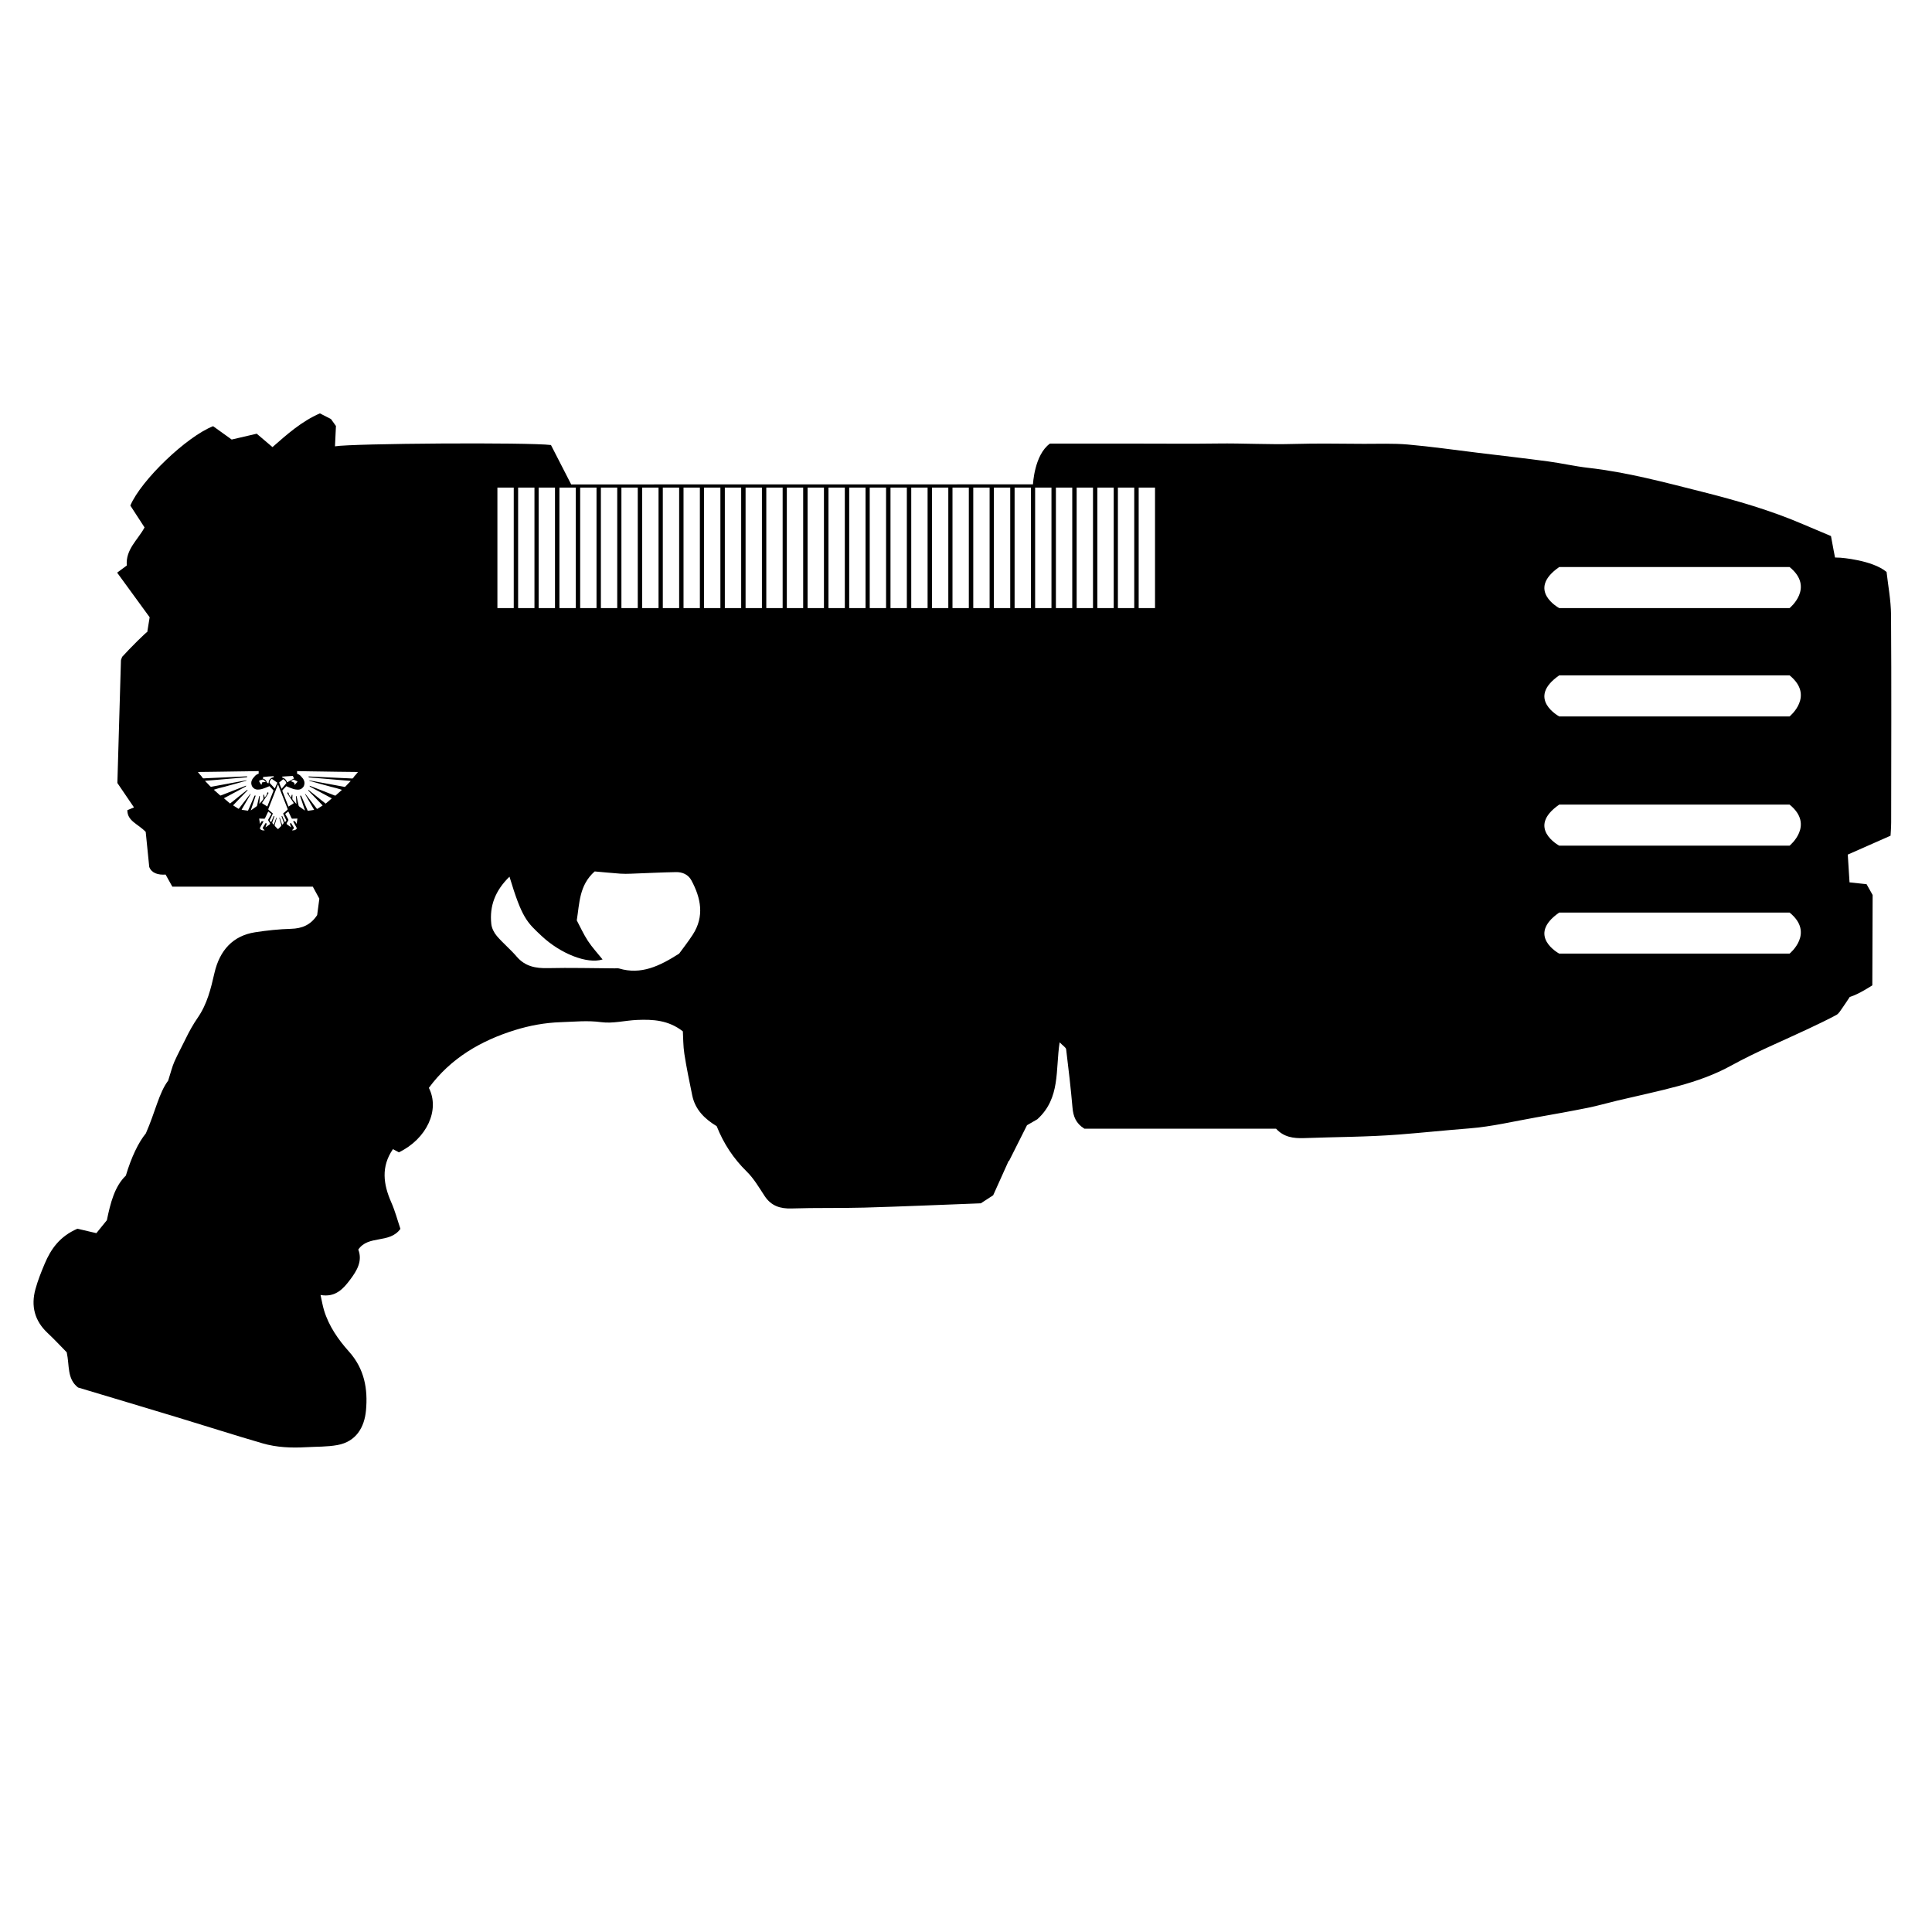 <?xml version="1.0" encoding="utf-8"?>
<!-- Generator: Adobe Illustrator 16.0.3, SVG Export Plug-In . SVG Version: 6.00 Build 0)  -->
<!DOCTYPE svg PUBLIC "-//W3C//DTD SVG 1.1//EN" "http://www.w3.org/Graphics/SVG/1.1/DTD/svg11.dtd">
<svg version="1.1" id="Ebene_4" xmlns="http://www.w3.org/2000/svg" xmlns:xlink="http://www.w3.org/1999/xlink" x="0px" y="0px"
	 width="1417.32px" height="1417.32px" viewBox="0 0 1417.32 1417.32" enable-background="new 0 0 1417.32 1417.32"
	 xml:space="preserve">
<g>
	<path display="none" fill="none" d="M397.409,686.702c13.764,12.872,33.293,20.726,44.651,17.153
		c-3.717-4.632-7.646-8.846-10.761-13.594c-3.212-4.897-5.633-10.315-8.178-15.086c2.063-12.654,1.716-25.747,13.132-35.89
		c5.67,0.5,12.232,1.14,18.805,1.629c2.562,0.191,5.152,0.125,7.724,0.036c11.061-0.387,22.115-0.972,33.178-1.175
		c4.668-0.085,8.967,1.811,11.236,6.033c7.006,13.038,9.701,26.407,1.021,39.844c-3.39,5.248-7.288,10.167-10.006,13.924
		c-14.423,9.198-27.905,15.705-44.026,10.911c-1.026-0.305-2.211-0.094-3.322-0.101c-16.302-0.102-32.611-0.539-48.9-0.164
		c-9.019,0.208-16.752-1.224-22.942-8.474c-4.511-5.284-9.967-9.757-14.489-15.031c-2.063-2.406-3.791-5.776-4.118-8.875
		c-1.39-13.135,2.772-24.396,13.348-34.716C382.927,673.541,386.503,676.502,397.409,686.702z"/>
	<path display="none" d="M213.065,570.301c0.28-0.013,0.572,0.317,0.559,0.622c-0.013,0.305-0.344,0.609-0.674,0.609
		c-0.266,0-0.583-0.331-0.597-0.609C212.341,570.643,212.722,570.301,213.065,570.301z"/>
	<path d="M34.976,977.95c5.068,4.733,9.782,9.848,13.967,14.093c2.156,9.688,0.063,19.435,8.32,25.836
		c24.57,7.378,49.288,14.75,73.971,22.232c20.465,6.202,40.827,12.756,61.36,18.721c10.35,3.006,21.123,3.453,31.889,2.837
		c7.701-0.44,15.534-0.204,23.068-1.582c13.716-2.511,19.795-13.02,20.934-25.401c1.437-15.652-1.059-30.449-12.565-43.268
		c-7.747-8.63-14.681-18.587-18.201-30.143c-1.042-3.419-1.613-6.979-2.581-11.276c10.974,1.978,16.758-4.622,21.726-11.245
		c4.787-6.382,9.267-13.535,5.976-22.06c7.406-10.914,22.863-4.076,30.909-15.201c-2.13-6.279-3.896-13.051-6.685-19.371
		c-5.846-13.252-7.692-26.201,1.202-39.119c1.172,0.633,2.759,1.489,4.35,2.347c20.417-9.881,30.283-31.105,21.983-47.284
		c15.941-21.739,38.18-34.644,63.166-42.395c10.656-3.305,22.019-5.438,33.687-5.806c9.897-0.312,19.514-1.383,29.577-0.011
		c8.55,1.167,17.543-1.255,26.36-1.624c11.509-0.481,22.916,0.063,33.552,8.374c0.279,4.589,0.189,10.68,1.11,16.611
		c1.581,10.177,3.7,20.275,5.765,30.369c2.162,10.562,9.312,17.37,17.943,22.579c5.111,12.872,12.337,23.765,22.032,33.282
		c5.195,5.099,9.026,11.668,13.066,17.842c4.817,7.362,11.402,9.521,19.947,9.237c17.771-0.588,35.573-0.124,53.347-0.63
		c28.063-0.802,56.112-2.046,85.377-3.148c1.979-1.287,5.063-3.295,9.06-5.897c3.568-7.926,7.479-16.618,11.39-25.31
		c0.082,0.051,0.162,0.103,0.244,0.153c4.271-8.5,8.543-17,13.18-26.228c2.473-1.429,5.664-3.273,7.579-4.38
		c17.131-15.56,13.204-36.067,16.37-56.433c2.442,2.546,4.597,3.721,4.772,5.14c1.771,14.259,3.402,28.543,4.664,42.856
		c0.557,6.319,2.47,11.487,8.725,15.353c46.368,0,93.392,0,140.6,0c5.559,6.127,12.671,7.193,20.328,6.911
		c23.262-0.859,46.59-0.812,69.773-2.614c17.246-1.341,34.458-3.165,51.726-4.515c16.415-1.285,32.632-5.193,48.914-8.066
		c12.675-2.234,25.349-4.502,37.966-7.042c7.209-1.45,14.289-3.521,21.448-5.227c15.017-3.578,30.149-6.717,45.037-10.761
		c13.471-3.661,26.503-8.256,38.988-15.134c18.1-9.974,37.337-17.876,56.061-26.719c6.986-3.302,13.982-6.604,20.784-10.26
		c1.8-0.968,3.004-3.172,4.279-4.951c2.083-2.905,4-5.932,5.562-8.271c6.428-1.823,16.555-8.51,16.555-8.51l0.233-66.279
		l-4.453-7.925c0,0-8.174-0.875-12.5-1.339c-0.438-6.92-1.287-20.373-1.287-20.373l31.377-13.848c0,0,0.451-6.461,0.453-9.692
		c0.045-50.763,0.257-101.527-0.095-152.288c-0.074-10.891-2.213-21.768-3.275-31.523c-10.563-8.807-33.819-10.444-33.819-10.444
		l-4-0.147c0,0-1.919-9.753-2.962-15.742c-7.173-3.025-13.628-5.693-20.039-8.462c-24.14-10.425-49.318-17.66-74.735-24.069
		c-27.499-6.935-54.911-14.315-83.224-17.509c-9.871-1.113-19.604-3.396-29.457-4.711c-17.134-2.287-34.313-4.248-51.476-6.329
		c-17.168-2.083-34.302-4.56-51.519-6.07c-10.671-0.935-21.472-0.462-32.214-0.5c-17.043-0.062-34.099-0.428-51.127,0.083
		c-18.745,0.563-37.451-0.582-56.182-0.319c-18.894,0.265-37.793,0.071-56.691,0.068c-18.896-0.002-37.793-0.014-56.689-0.021
		c-3.666-0.002-7.332,0-9.597,0c-11.498,8.194-12.467,29.913-12.467,29.913l-338.773,0.057c0,0-9.903-19.294-14.838-28.906
		c-16.366-2.058-145.502-1.229-158.441,0.953c0.218-4.6,0.706-14.906,0.706-14.906l-3.666-5.12c0,0-5.784-2.955-8.111-4.143
		c-13.512,5.904-23.953,15.254-34.782,24.736c-3.728-3.169-7.054-5.996-11.561-9.826c-5.24,1.219-11.178,2.604-18.371,4.279
		c-3.846-2.763-8.867-6.37-13.622-9.786c-19.255,7.495-52.761,39.439-60.723,58.218c3.194,4.917,6.742,10.381,10.422,16.046
		c-4.863,9.138-14.001,16.063-13.021,27.949c-2.014,1.487-4.071,3.005-7.079,5.224c8.354,11.464,16.107,22.105,23.854,32.736
		c-0.587,3.603-1.174,7.208-1.761,10.811c-0.362-0.373-12.912,12.078-18.423,18.225c-0.447,1.337-0.865,2.026-0.885,2.729
		c-0.913,30.649-1.79,61.298-2.61,89.805c4.74,6.971,8.21,12.073,12.178,17.909c-2.062,0.864-3.193,1.34-4.874,2.045
		c0.031,8.016,7.634,9.896,13.475,15.906c0.712,7.045,1.593,15.782,2.598,25.733c1.724,4.573,6.552,5.985,12.004,5.592
		c1.737,3.122,3.137,5.637,4.937,8.871c34.147,0,68.521,0,103.048,0c1.872,3.432,3.434,6.298,4.799,8.805
		c-0.604,4.541-1.136,8.543-1.604,12.068c-4.757,7.232-11.08,9.822-19.142,10.052c-8.816,0.253-17.667,1.176-26.388,2.532
		c-16.144,2.512-25.969,13.113-29.823,29.899c-2.62,11.416-5.296,22.743-12.325,32.881c-3.228,4.651-6.226,10.028-8.801,15.366
		c-2.719,5.642-5.764,11.134-8.292,16.856c-1.593,3.605-2.497,7.515-4.525,13.826c-6.794,9.001-9.342,22.712-16.378,38.716
		c-5.397,6.534-10.64,17.459-14.671,30.971c-8.276,7.923-11.338,20.222-13.924,32.723c-2.494,3.073-4.988,6.146-7.707,9.496
		c-4.889-1.144-10.117-2.371-13.886-3.254c-12.904,5.579-19.443,14.813-24.011,25.653c-2.571,6.098-5.05,12.3-6.797,18.666
		C22.6,958.091,25.362,968.972,34.976,977.95z M1143.858,669.452c27.049,0,125.482,0,168.982,0c18.589,15.058,0,30.116,0,30.116
		h-168.982C1143.858,699.567,1119.32,686.461,1143.858,669.452z M1143.858,590.258c27.049,0,125.482,0,168.982,0
		c18.589,15.058,0,30.116,0,30.116h-168.982C1143.858,620.374,1119.32,607.269,1143.858,590.258z M1143.858,495.45
		c27.049,0,125.482,0,168.982,0c18.589,15.058,0,30.116,0,30.116h-168.982C1143.858,525.566,1119.32,512.46,1143.858,495.45z
		 M1143.858,415.979c27.049,0,125.482,0,168.982,0c18.589,15.058,0,30.116,0,30.116h-168.982
		C1143.858,446.094,1119.32,432.988,1143.858,415.979z M835.335,357.699h11.991v88.395h-11.991V357.699z M820.092,357.699h11.991
		v88.395h-11.991V357.699z M805.034,357.699h11.99v88.395h-11.99V357.699z M789.837,357.699h11.991v88.395h-11.991V357.699z
		 M774.616,357.699h11.99v88.395h-11.99V357.699z M759.373,357.699h11.99v88.395h-11.99V357.699z M744.315,357.699h11.99v88.395
		h-11.99V357.699z M729.118,357.699h11.991v88.395h-11.991V357.699z M713.99,357.699h11.99v88.395h-11.99V357.699z M698.748,357.699
		h11.99v88.395h-11.99V357.699z M683.689,357.699h11.991v88.395h-11.991V357.699z M668.493,357.699h11.99v88.395h-11.99V357.699z
		 M653.271,357.699h11.99v88.395h-11.99V357.699z M638.028,357.699h11.99v88.395h-11.99V357.699z M622.971,357.699h11.99v88.395
		h-11.99V357.699z M607.773,357.699h11.991v88.395h-11.991V357.699z M592.458,357.699h11.99v88.395h-11.99V357.699z
		 M577.215,357.699h11.991v88.395h-11.991V357.699z M562.157,357.699h11.991v88.395h-11.991V357.699z M376.887,446.094h-11.99
		v-88.395h11.99V446.094z M392.084,446.094h-11.991v-88.395h11.991V446.094z M407.142,446.094h-11.991v-88.395h11.991V446.094z
		 M422.385,446.094h-11.991v-88.395h11.991V446.094z M437.606,446.094h-11.991v-88.395h11.991V446.094z M452.803,446.094h-11.991
		v-88.395h11.991V446.094z M467.861,446.094h-11.99v-88.395h11.99V446.094z M483.104,446.094h-11.99v-88.395h11.99V446.094z
		 M498.231,446.094h-11.991v-88.395h11.991V446.094z M513.429,446.094h-11.991v-88.395h11.991V446.094z M546.96,357.699h11.991
		v88.395H546.96V357.699z M531.739,357.699h11.99v88.395h-11.99V357.699z M516.496,357.699h11.991v88.395h-11.991V357.699z
		 M373.76,643.128c9.167,30.413,12.743,33.374,23.649,43.574c13.764,12.872,33.293,20.726,44.651,17.153
		c-3.717-4.632-7.646-8.846-10.761-13.594c-3.212-4.897-5.633-10.315-8.178-15.086c2.063-12.654,1.716-25.747,13.132-35.89
		c5.67,0.5,12.232,1.14,18.805,1.629c2.562,0.191,5.152,0.125,7.724,0.036c11.061-0.387,22.115-0.972,33.178-1.175
		c4.668-0.085,8.967,1.811,11.236,6.033c7.006,13.038,9.701,26.407,1.021,39.844c-3.39,5.248-7.288,10.167-10.006,13.924
		c-14.423,9.198-27.905,15.705-44.026,10.911c-1.026-0.305-2.211-0.094-3.322-0.101c-16.302-0.102-32.611-0.539-48.9-0.164
		c-9.019,0.208-16.752-1.224-22.942-8.474c-4.511-5.284-9.967-9.757-14.489-15.031c-2.063-2.406-3.791-5.776-4.118-8.875
		C359.022,664.709,363.184,653.448,373.76,643.128z M210.298,603.998c0.039-0.19,0.128-0.394,0.241-0.571
		c0.28-0.444,0.559-0.888,0.863-1.32c0.204-0.292,0.229-0.597,0.103-0.914c-0.051-0.127-0.115-0.253-0.19-0.381
		c-0.647-1.142-1.295-2.271-1.942-3.414c-0.05-0.076-0.076-0.165-0.139-0.292c0.761-0.597,1.51-1.193,2.285-1.803
		c0.101,0.204,0.176,0.356,0.253,0.521c0.635,1.333,1.256,2.666,1.917,3.985c0.444,0.875,0.279,0.799,1.371,0.774
		c0.939-0.024,1.879-0.051,2.818-0.088c0.101,0,0.204,0.013,0.317,0.025c-0.203,1.307-0.405,2.588-0.608,3.858
		c-0.103-0.064-0.14-0.14-0.178-0.216c-0.279-0.495-0.571-0.99-0.85-1.484c-0.077-0.14-0.179-0.254-0.356-0.254
		c-0.393,0-0.774,0-1.206,0c0.051,0.115,0.089,0.191,0.127,0.254c0.736,1.345,1.46,2.703,2.195,4.048
		c0.09,0.153,0.166,0.317,0.242,0.482c0.191,0.406,0.115,0.787-0.202,1.079c-0.216,0.203-0.471,0.355-0.724,0.508
		c-0.749,0.431-1.575,0.331-2.451,0.355c0.141-0.152,0.229-0.279,0.332-0.381c0.241-0.229,0.494-0.444,0.723-0.697
		c0.419-0.458,0.444-0.762,0.127-1.282c-0.418-0.673-0.838-1.358-1.257-2.031c-0.228-0.355-0.457-0.724-0.685-1.091
		c-0.165,0.127-0.304,0.241-0.47,0.342c-0.189,0.127-0.266,0.28-0.177,0.521c0.241,0.698,0.482,1.396,0.723,2.094
		c0.025,0.076,0.038,0.139,0.076,0.292c-0.164-0.115-0.279-0.179-0.38-0.254c-0.838-0.597-1.663-1.193-2.488-1.79
		c-0.063-0.05-0.139-0.088-0.203-0.152C210.233,604.494,210.184,604.328,210.298,603.998z M193.354,602.45
		c-0.47-0.013-0.85-0.013-1.243-0.013c-0.179,0-0.28,0.115-0.356,0.254c-0.279,0.495-0.571,0.99-0.851,1.484
		c-0.037,0.077-0.076,0.14-0.178,0.216c-0.202-1.269-0.406-2.551-0.608-3.858c0.114-0.012,0.215-0.025,0.317-0.025
		c0.938,0.025,1.879,0.051,2.818,0.089c1.091,0.025,0.927,0.102,1.37-0.774c0.661-1.32,1.283-2.653,1.917-3.985
		c0.076-0.165,0.152-0.317,0.254-0.52c0.774,0.609,1.523,1.205,2.284,1.802c-0.063,0.114-0.089,0.203-0.14,0.292
		c-0.647,1.142-1.294,2.271-1.94,3.414c-0.077,0.127-0.14,0.254-0.192,0.381c-0.126,0.317-0.101,0.622,0.102,0.914
		c0.292,0.432,0.584,0.876,0.863,1.32c0.115,0.178,0.203,0.381,0.279,0.584c0.116,0.317,0.064,0.495-0.203,0.723
		c-0.063,0.051-0.139,0.102-0.203,0.153c-0.825,0.595-1.662,1.192-2.488,1.788c-0.102,0.077-0.215,0.141-0.381,0.254
		c0.038-0.14,0.051-0.216,0.076-0.292c0.242-0.697,0.471-1.396,0.724-2.094c0.076-0.228,0.013-0.381-0.177-0.521
		c-0.151-0.102-0.304-0.228-0.47-0.342c-0.229,0.368-0.457,0.723-0.685,1.091c-0.419,0.672-0.837,1.358-1.256,2.03
		c-0.318,0.52-0.305,0.825,0.126,1.282c0.229,0.241,0.483,0.457,0.724,0.698c0.101,0.102,0.204,0.229,0.33,0.381
		c-0.875-0.025-1.7,0.076-2.45-0.355c-0.253-0.152-0.507-0.304-0.723-0.507c-0.317-0.292-0.393-0.673-0.203-1.079
		c0.077-0.165,0.153-0.317,0.241-0.483c0.736-1.346,1.46-2.704,2.196-4.048C193.265,602.627,193.304,602.564,193.354,602.45z
		 M189.763,567.547c-0.725,0.254-1.396,0.622-2.019,1.053c-0.228,0.165-0.432,0.368-0.622,0.584
		c-0.534,0.596-1.053,1.206-1.561,1.815c-0.204,0.241-0.355,0.533-0.52,0.799c-0.089,0.153-0.153,0.317-0.229,0.482
		c-0.672,1.384-0.609,2.792-0.063,4.176c0.152,0.381,0.394,0.736,0.66,1.054c0.889,1.091,2.043,1.675,3.465,1.726
		c0.635,0.025,1.256-0.051,1.878-0.127c1.383-0.177,2.666-0.685,3.947-1.167c0.825-0.317,2.195-0.939,3.021-1.244l0.381,0.495
		c0.52,0.546,2.424,2.386,2.487,2.691c0.025,0.126,0,0.278-0.063,0.443c-1.435,3.643-2.856,7.286-4.278,10.928
		c-0.051,0.115-0.101,0.242-0.165,0.381c-0.101-0.051-0.177-0.102-0.253-0.152c-1.028-0.648-2.057-1.282-3.084-1.929
		c-0.546-0.343-0.571-0.419-0.203-0.978c0.723-1.091,1.46-2.17,2.195-3.261c0.559-0.838,1.129-1.675,1.688-2.525
		c0.14-0.216,0.267-0.445,0.394-0.686c0.039-0.089,0.076-0.178,0.102-0.279c0.025-0.127,0.013-0.267-0.063-0.38
		c-0.292-0.432-0.902,0-0.939,0.406c0,0.039-0.012,0.076,0,0.102c0.101,0.47-0.088,0.85-0.356,1.219
		c-0.367,0.52-0.684,1.054-1.04,1.586c-0.075,0.114-0.178,0.203-0.304,0.355c-0.038-0.139-0.064-0.216-0.076-0.292
		c-0.139-0.534-0.28-1.053-0.433-1.586c-0.063-0.242-0.177-0.343-0.316-0.318c-0.165,0.038-0.254,0.166-0.241,0.419
		c0.025,0.659,0.051,1.307,0.076,1.967c0.012,0.229,0,0.457,0.012,0.672c0.013,0.571-2.131,2.793-2.843,3.604
		c-0.025,0.038-0.05,0.038-0.14,0.089c0.127-1.942,0.242-3.858,0.368-5.775c-0.267-0.038-0.418,0.063-0.482,0.267
		c-0.088,0.305-0.165,0.622-0.228,0.927c-0.331,1.497-0.673,2.995-1.003,4.493c-0.088,0.419-0.178,0.837-0.267,1.256
		c-0.063,0.305-0.215,0.546-0.469,0.736c-1.358,0.965-2.716,1.929-4.074,2.894c-0.013,0.013-0.038,0.013-0.101,0.038
		c0.025-0.101,0.038-0.19,0.063-0.279c1.118-3.337,2.234-6.676,3.351-10.014c0.051-0.152,0.089-0.317,0.127-0.47
		c-0.419-0.266-0.673-0.215-0.876,0.191c-0.165,0.33-0.316,0.672-0.457,1.002c-1.32,3.021-2.627,6.042-3.947,9.062
		c-0.088,0.216-0.19,0.432-0.292,0.698c-0.215-0.012-0.443,0-0.66-0.038c-1.307-0.191-2.614-0.381-3.921-0.571
		c-0.025,0-0.038-0.013-0.076-0.039c-0.025-0.203,0.101-0.355,0.19-0.507c0.813-1.409,1.637-2.817,2.462-4.227
		c1.244-2.146,2.5-4.302,3.744-6.447c0.077-0.14,0.127-0.292,0.203-0.444c-0.265-0.089-0.343,0.076-0.444,0.203
		c-0.697,0.889-1.396,1.777-2.081,2.678c-2.006,2.589-3.998,5.178-6.003,7.767c-0.013,0.013-0.026,0.038-0.039,0.051
		c-0.229,0.292-0.241,0.305-0.57,0.102c-1.244-0.787-2.488-1.587-3.77-2.399c0.088-0.101,0.165-0.19,0.253-0.279
		c1.663-1.739,3.326-3.465,5.001-5.204c1.727-1.789,3.452-3.579,5.191-5.369c0.063-0.064,0.126-0.139,0.203-0.241
		c-0.076-0.101-0.152-0.203-0.24-0.33c-2.12,1.688-4.215,3.376-6.322,5.038c-2.107,1.663-4.149,3.415-6.308,5.014
		c-1.498-1.282-2.97-2.526-4.455-3.795c0.19-0.228,0.418-0.317,0.634-0.431c0.837-0.444,1.688-0.888,2.526-1.333
		c3.859-2.069,7.704-4.15,11.563-6.219c0.394-0.215,0.813-0.406,1.194-0.635c0.317-0.19,0.342-0.279,0.278-0.685
		c-0.114,0.038-0.229,0.076-0.33,0.114c-5.863,2.284-11.715,4.583-17.579,6.867c-0.166,0.063-0.343,0.114-0.494,0.19
		c-0.318,0.152-0.585,0.076-0.826-0.178c-0.114-0.114-0.229-0.229-0.342-0.33c-1.283-1.155-2.564-2.297-3.859-3.453
		c-0.063-0.063-0.153-0.101-0.292-0.19c0.241-0.076,0.368-0.114,0.508-0.165c0.583-0.19,1.181-0.317,1.764-0.546
		c0.418-0.165,0.863-0.254,1.294-0.381c0.166-0.051,0.33-0.127,0.496-0.166c0.38-0.088,0.762-0.165,1.142-0.253
		c0.508-0.127,1.003-0.279,1.511-0.406c0.317-0.089,0.647-0.152,0.965-0.229c0.05-0.013,0.088-0.013,0.139-0.025
		c0.876-0.254,1.764-0.508,2.64-0.749c0.965-0.267,1.93-0.508,2.894-0.774c2.349-0.647,4.695-1.308,7.044-1.954
		c1.042-0.292,2.082-0.572,3.123-0.864c0.102-0.025,0.216-0.05,0.304-0.114c0.09-0.064,0.152-0.152,0.216-0.229
		c-0.013-0.025-0.025-0.051-0.038-0.089c-0.114,0.013-0.216,0.013-0.33,0.039c-4.633,0.85-9.266,1.713-13.898,2.563
		c-3.73,0.686-7.462,1.384-11.194,2.069c-0.063,0.013-0.114,0.025-0.177,0.05c-0.406,0.153-0.711-0.025-1.003-0.33
		c-0.622-0.66-1.243-1.32-1.866-1.967c-0.571-0.597-1.167-1.193-1.739-1.79c-0.049-0.05-0.101-0.127-0.19-0.24
		c10.282-0.889,20.524-1.701,30.754-2.628c0.076-0.241,0.139-0.432,0.228-0.673c-0.077,0-0.152,0-0.228,0
		c-1.688,0.076-3.377,0.165-5.065,0.241c-1.269,0.064-2.538,0.115-3.82,0.177c-1.853,0.089-3.706,0.178-5.559,0.267
		c-1.066,0.051-2.146,0.102-3.211,0.152c-2.107,0.102-4.214,0.203-6.309,0.292c-1.764,0.077-3.515,0.153-5.28,0.229
		c-0.787,0.038-1.574,0.076-2.347,0.14c-0.521,0.051-0.852-0.19-1.168-0.711c-0.483-0.8-1.079-1.498-1.764-2.132
		c-0.204-0.178-0.318-0.431-0.482-0.634c-0.267-0.33-0.534-0.66-0.813-0.991c-0.044-0.055-0.081-0.112-0.123-0.167
		c0.002-0.005,0.005-0.01,0.009-0.023c0.279-0.013,0.559-0.051,0.837-0.051c2.526-0.025,5.039-0.05,7.565-0.088
		c2.183-0.025,4.354-0.051,6.537-0.089c1.155-0.013,2.311-0.038,3.465-0.051c2.196-0.038,4.403-0.063,6.6-0.102
		c1.129-0.013,2.259-0.025,3.389-0.051c2.17-0.025,4.329-0.051,6.498-0.089c1.193-0.013,2.374-0.025,3.566-0.063
		c1.879-0.064,3.758-0.064,5.636-0.102c0.139,0,0.278,0,0.444,0V567.547z M192.758,571.888c0.177-0.039,0.316,0.012,0.456,0.126
		c0.508,0.457,1.054,0.901,1.588,1.358c0.049,0.051,0.101,0.114,0.177,0.215c-0.838,0.102-1.625,0.203-2.399,0.305
		c-0.305,0.038-0.305,0.038-0.356,0.33c-0.102,0.507-0.228,1.015-0.495,1.574c-0.559-0.838-1.155-1.562-1.522-2.424
		c-0.026-0.077-0.051-0.152-0.064-0.242c-0.05-0.394,0.064-0.571,0.444-0.686c0.457-0.126,0.914-0.266,1.372-0.38
		C192.224,572.001,192.491,571.951,192.758,571.888z M200.829,569.895c0.026,0.178-0.037,0.279-0.202,0.33
		c-0.216,0.051-0.432,0.127-0.66,0.152c-0.597,0.076-1.078,0.369-1.485,0.787c-0.317,0.317-0.597,0.673-0.877,1.027
		c-0.241,0.318-0.367,0.687-0.405,1.08c-0.05,0.444-0.139,0.888-0.215,1.333c-0.724-0.089-1.042-0.305-1.294-0.914
		c-0.192-0.457-0.433-0.875-0.75-1.257c-0.369-0.443-0.788-0.787-1.345-0.951c-0.166-0.051-0.331-0.051-0.483-0.114
		c-0.076-0.026-0.164-0.127-0.164-0.178c0-0.406,0.038-0.8,0.063-1.194c1.041-0.164,7.425-0.659,7.729-0.583
		C200.766,569.564,200.804,569.729,200.829,569.895z M203.343,574.489c-0.026,0.051-0.051,0.115-0.064,0.166
		c-0.533,1.167-1.053,2.335-1.586,3.503c-0.025,0.063-0.076,0.14-0.127,0.229c-0.102-0.089-0.165-0.152-0.229-0.216
		c-0.634-0.698-1.268-1.383-1.903-2.081c-0.458-0.495-0.914-0.977-1.372-1.459c-0.229-0.241-0.329-0.521-0.266-0.851
		c0.153-0.863,0.571-1.574,1.231-2.157c0.126-0.102,0.279-0.178,0.406-0.267c0.253,0.19,0.456,0.356,0.672,0.508
		c1.028,0.711,2.057,1.421,3.085,2.132C203.444,574.172,203.457,574.197,203.343,574.489z M203.977,575.542
		c0.458,1.155,0.902,2.297,1.358,3.453c1.853,4.708,3.707,9.43,5.547,14.139c0.253,0.647,0.229,0.724-0.304,1.181
		c-0.902,0.762-1.791,1.536-2.68,2.31c-0.063,0.063-0.126,0.126-0.176,0.19c0.025,0.076,0.037,0.114,0.05,0.165
		c0.673,1.46,1.358,2.906,2.03,4.366c0.064,0.14,0.115,0.279,0.179,0.431c0.063,0.14,0.037,0.28-0.038,0.406
		c-0.115,0.191-0.725,0.8-0.965,0.939c-0.051-0.114-0.102-0.216-0.152-0.317c-0.533-1.257-1.079-2.513-1.611-3.77
		c-0.089-0.19-0.153-0.406-0.356-0.507c-0.343,0.178-0.368,0.253-0.215,0.66c0.469,1.333,0.94,2.665,1.421,3.998
		c0.103,0.292,0.103,0.559-0.102,0.8c-0.267,0.316-0.532,0.634-0.787,0.952c-0.241-0.051-0.266-0.242-0.329-0.406
		c-0.458-1.32-0.915-2.653-1.372-3.972c-0.088-0.28-0.215-0.546-0.316-0.826c-0.254,0.241-0.267,0.254-0.191,0.508
		c0.127,0.508,0.254,1.015,0.406,1.51c0.33,1.117,0.66,2.234,0.99,3.351c0.101,0.343,0.051,0.647-0.178,0.927
		c-0.444,0.571-1.675,1.713-2.209,2.209v0.063c-0.013-0.013-0.025-0.024-0.037-0.024c-0.013,0.012-0.026,0.024-0.039,0.024v-0.063
		c-0.521-0.496-1.765-1.638-2.208-2.209c-0.229-0.292-0.28-0.584-0.177-0.927c0.33-1.116,0.672-2.234,0.989-3.351
		c0.14-0.508,0.279-1.015,0.407-1.51c0.063-0.254,0.063-0.267-0.192-0.508c-0.113,0.28-0.227,0.546-0.315,0.826
		c-0.458,1.319-0.915,2.652-1.372,3.972c-0.051,0.165-0.076,0.355-0.33,0.406c-0.253-0.318-0.521-0.635-0.786-0.952
		c-0.204-0.241-0.204-0.509-0.103-0.8c0.482-1.333,0.952-2.665,1.422-3.998c0.14-0.407,0.114-0.482-0.216-0.66
		c-0.216,0.101-0.279,0.304-0.355,0.507c-0.546,1.257-1.08,2.513-1.612,3.77c-0.051,0.114-0.102,0.215-0.152,0.317
		c-0.242-0.152-0.851-0.749-0.964-0.939c-0.09-0.126-0.128-0.253-0.051-0.406c0.064-0.139,0.114-0.292,0.177-0.431
		c0.673-1.46,1.358-2.906,2.03-4.366c0.026-0.038,0.026-0.088,0.052-0.165c-0.052-0.064-0.116-0.127-0.178-0.19
		c-0.889-0.774-1.776-1.536-2.677-2.31c-0.534-0.457-0.559-0.546-0.305-1.181c1.853-4.709,3.705-9.43,5.546-14.139
		c0.457-1.155,0.901-2.298,1.358-3.453c0-0.013,0.012-0.025,0.012-0.038L203.977,575.542z M204.828,574.02
		c0.851-0.685,1.701-1.383,2.551-2.068c0.165-0.114,0.33-0.203,0.457-0.305c1.003,0.508,1.98,1.713,2.272,2.792
		c-0.33,0.495-3.312,4.062-3.528,4.214c-0.267-0.419-1.74-4.214-1.79-4.582C204.803,574.058,204.816,574.032,204.828,574.02z
		 M215.667,571.075c-1.65,0.939-3.288,1.878-4.95,2.817c-0.063-0.013-0.089-0.025-0.089-0.051c-0.063-0.152-0.127-0.305-0.203-0.457
		c-0.648-1.307-1.448-2.437-2.958-2.83c-0.457-0.114-0.521-0.305-0.406-0.825c0.508-0.038,1.016-0.088,1.523-0.127
		c1.32-0.089,2.627-0.152,3.947-0.241c0.673-0.038,1.345-0.076,2.031-0.127c0.178-0.013,0.279,0.051,0.355,0.216
		c0.229,0.482,0.471,0.965,0.698,1.447C215.641,570.948,215.641,571.012,215.667,571.075z M217.8,573.017
		c0.481,0.254,0.52,0.431,0.164,0.825c-0.038,0.038-0.076,0.089-0.127,0.127c-0.545,0.596-1.091,1.193-1.637,1.776
		c-0.039,0.038-0.088,0.076-0.151,0.126c0-0.266-0.026-0.494,0-0.723c0.076-0.622-0.204-0.977-0.75-1.219
		c-0.545-0.241-1.078-0.507-1.612-0.762c-0.102-0.05-0.203-0.102-0.355-0.19c0.673-0.356,1.294-0.673,1.904-1.016
		c0.127-0.075,0.229-0.012,0.331,0.038C216.314,572.344,217.05,572.675,217.8,573.017z M232.928,593.299
		c-0.33,0.203-0.343,0.203-0.572-0.101c-0.012-0.013-0.025-0.039-0.037-0.051c-2.006-2.589-3.999-5.178-6.003-7.769
		c-0.686-0.888-1.384-1.79-2.082-2.678c-0.102-0.126-0.177-0.292-0.444-0.203c0.064,0.153,0.114,0.305,0.204,0.445
		c1.244,2.157,2.488,4.302,3.744,6.448c0.825,1.409,1.65,2.817,2.463,4.226c0.088,0.152,0.215,0.305,0.189,0.508
		c-0.037,0.013-0.063,0.025-0.077,0.038c-1.307,0.19-2.614,0.393-3.921,0.571c-0.216,0.025-0.444,0.025-0.66,0.038
		c-0.113-0.254-0.203-0.47-0.292-0.698c-1.32-3.021-2.627-6.042-3.947-9.062c-0.153-0.343-0.292-0.672-0.456-1.003
		c-0.204-0.406-0.458-0.47-0.876-0.19c0.039,0.152,0.075,0.317,0.126,0.469c1.116,3.338,2.234,6.676,3.351,10.014
		c0.025,0.089,0.038,0.178,0.063,0.28c-0.051-0.013-0.076-0.026-0.102-0.039c-1.357-0.964-2.715-1.929-4.074-2.893
		c-0.254-0.178-0.407-0.432-0.47-0.737c-0.088-0.418-0.165-0.837-0.267-1.256c-0.33-1.498-0.66-2.995-1.002-4.493
		c-0.051-0.33-0.126-0.634-0.216-0.952c-0.063-0.203-0.204-0.304-0.483-0.266c0.128,1.917,0.242,3.821,0.37,5.775
		c-0.09-0.051-0.115-0.063-0.141-0.089c-0.71-0.8-2.854-3.021-2.843-3.604c0.013-0.229,0-0.457,0.013-0.673
		c0.026-0.66,0.051-1.308,0.076-1.967c0.013-0.253-0.076-0.381-0.24-0.418c-0.141-0.025-0.254,0.063-0.317,0.317
		c-0.152,0.52-0.292,1.054-0.433,1.586c-0.025,0.076-0.038,0.14-0.076,0.292c-0.126-0.152-0.228-0.24-0.304-0.355
		c-0.343-0.521-0.673-1.067-1.041-1.586c-0.266-0.368-0.458-0.749-0.355-1.219c0.013-0.038,0-0.076,0-0.101
		c-0.038-0.406-0.647-0.838-0.939-0.406c-0.076,0.114-0.089,0.253-0.063,0.381c0.025,0.102,0.05,0.19,0.102,0.279
		c0.114,0.229,0.24,0.457,0.393,0.685c0.558,0.839,1.117,1.689,1.688,2.526c0.736,1.092,1.472,2.17,2.196,3.262
		c0.368,0.559,0.342,0.635-0.204,0.978c-1.028,0.647-2.055,1.294-3.084,1.929c-0.076,0.051-0.152,0.089-0.255,0.152
		c-0.063-0.152-0.113-0.266-0.164-0.38c-1.422-3.643-2.843-7.286-4.277-10.928c-0.063-0.166-0.09-0.305-0.063-0.445
		c0.076-0.305,1.967-2.145,2.488-2.691l0.38-0.495c0.826,0.305,2.196,0.939,3.021,1.244c1.283,0.482,2.564,1.003,3.947,1.167
		c0.623,0.077,1.244,0.152,1.879,0.127c1.421-0.05,2.576-0.634,3.464-1.726c0.266-0.317,0.508-0.672,0.66-1.053
		c0.533-1.396,0.609-2.792-0.063-4.176c-0.076-0.165-0.141-0.331-0.229-0.483c-0.166-0.279-0.317-0.558-0.521-0.799
		c-0.508-0.622-1.028-1.218-1.561-1.815c-0.191-0.216-0.393-0.419-0.622-0.583c-0.622-0.432-1.294-0.799-2.019-1.053v-1.904
		c0.165,0,0.304,0,0.444,0c1.879,0.051,3.757,0.038,5.635,0.102c1.193,0.038,2.375,0.038,3.567,0.063
		c2.145,0.026,4.314,0.064,6.473,0.09c1.128,0.013,2.259,0.025,3.388,0.051c2.196,0.038,4.405,0.063,6.601,0.101
		c1.155,0.013,2.31,0.038,3.465,0.051c2.183,0.025,4.354,0.05,6.536,0.076c2.513,0.026,5.039,0.051,7.564,0.088
		c0.279,0,0.559,0.039,0.839,0.051c0.012,0.038,0.012,0.051,0.037,0.089c-0.05,0.063-0.088,0.126-0.139,0.19
		c-0.266,0.33-0.546,0.66-0.813,0.99c-0.165,0.203-0.292,0.457-0.481,0.634c-0.687,0.635-1.283,1.346-1.765,2.132
		c-0.305,0.508-0.634,0.749-1.167,0.711c-0.787-0.063-1.561-0.101-2.348-0.139c-1.764-0.077-3.516-0.152-5.28-0.228
		c-2.107-0.103-4.215-0.204-6.308-0.293c-1.066-0.051-2.146-0.101-3.211-0.152c-1.853-0.089-3.706-0.178-5.56-0.267
		c-1.269-0.063-2.538-0.114-3.82-0.178c-1.688-0.076-3.375-0.165-5.063-0.241c-0.076,0-0.153,0-0.229,0
		c0.076,0.228,0.139,0.432,0.229,0.672c10.23,0.914,20.471,1.726,30.752,2.614c-0.088,0.115-0.14,0.179-0.19,0.241
		c-0.584,0.597-1.167,1.193-1.738,1.79c-0.622,0.646-1.244,1.307-1.866,1.967c-0.28,0.304-0.584,0.469-1.003,0.33
		c-0.05-0.025-0.113-0.038-0.178-0.051c-3.731-0.686-7.462-1.383-11.194-2.068c-4.632-0.851-9.265-1.714-13.897-2.564
		c-0.115-0.025-0.215-0.025-0.33-0.038c-0.013,0.026-0.025,0.051-0.038,0.089c0.076,0.077,0.14,0.178,0.215,0.229
		c0.088,0.063,0.204,0.075,0.305,0.113c1.04,0.292,2.082,0.572,3.122,0.863c2.349,0.647,4.696,1.308,7.044,1.955
		c0.965,0.266,1.93,0.508,2.894,0.773c0.888,0.241,1.763,0.495,2.64,0.749c0.051,0.013,0.089,0.013,0.139,0.026
		c0.318,0.076,0.648,0.152,0.965,0.228c0.507,0.126,1.003,0.28,1.51,0.406c0.38,0.102,0.762,0.165,1.143,0.254
		c0.165,0.038,0.33,0.114,0.495,0.165c0.432,0.127,0.876,0.216,1.294,0.381c0.572,0.228,1.181,0.355,1.765,0.545
		c0.126,0.038,0.267,0.089,0.508,0.165c-0.139,0.089-0.229,0.14-0.292,0.191c-1.282,1.142-2.577,2.297-3.858,3.452
		c-0.115,0.101-0.229,0.216-0.342,0.33c-0.242,0.254-0.509,0.33-0.825,0.178c-0.166-0.076-0.331-0.126-0.495-0.19
		c-5.865-2.285-11.716-4.582-17.579-6.866c-0.102-0.038-0.217-0.076-0.331-0.114c-0.05,0.406-0.038,0.495,0.279,0.686
		c0.395,0.229,0.801,0.418,1.194,0.635c3.858,2.068,7.704,4.15,11.562,6.218c0.838,0.458,1.689,0.889,2.526,1.333
		c0.215,0.114,0.444,0.216,0.634,0.432c-1.497,1.269-2.957,2.513-4.455,3.795c-2.143-1.599-4.187-3.35-6.307-5.013
		c-2.108-1.663-4.203-3.351-6.322-5.039c-0.088,0.127-0.165,0.229-0.241,0.33c0.076,0.089,0.14,0.165,0.204,0.242
		c1.725,1.789,3.465,3.579,5.191,5.368c1.662,1.727,3.337,3.465,5,5.204c0.089,0.089,0.166,0.191,0.255,0.28
		C235.415,591.712,234.171,592.512,232.928,593.299z"/>
	<path display="none" d="M232.356,593.198c-0.012-0.013-0.025-0.039-0.037-0.051c-2.006-2.589-3.999-5.178-6.003-7.769
		c-0.686-0.888-1.384-1.79-2.082-2.678c-0.102-0.126-0.177-0.292-0.444-0.203c0.064,0.153,0.114,0.305,0.204,0.445
		c1.244,2.157,2.488,4.302,3.744,6.448c0.825,1.409,1.65,2.817,2.463,4.226c0.088,0.152,0.215,0.305,0.189,0.508
		c-0.037,0.013-0.063,0.025-0.077,0.038c-1.307,0.19-2.614,0.393-3.921,0.571c-0.216,0.025-0.444,0.025-0.66,0.038
		c-0.113-0.254-0.203-0.47-0.292-0.698c-1.32-3.021-2.627-6.042-3.947-9.062c-0.153-0.343-0.292-0.672-0.456-1.003
		c-0.204-0.406-0.458-0.47-0.876-0.19c0.039,0.152,0.075,0.317,0.126,0.469c1.116,3.338,2.234,6.676,3.351,10.014
		c0.025,0.089,0.038,0.178,0.063,0.28c-0.051-0.013-0.076-0.026-0.102-0.039c-1.357-0.964-2.715-1.929-4.074-2.893
		c-0.254-0.178-0.407-0.432-0.47-0.737c-0.088-0.418-0.165-0.837-0.267-1.256c-0.33-1.498-0.66-2.995-1.002-4.493
		c-0.051-0.33-0.126-0.634-0.216-0.952c-0.063-0.203-0.204-0.304-0.483-0.266c0.128,1.917,0.242,3.821,0.37,5.775
		c-0.09-0.051-0.115-0.063-0.141-0.089c-0.71-0.8-2.854-3.021-2.843-3.604c0.013-0.229,0-0.457,0.013-0.673
		c0.026-0.66,0.051-1.308,0.076-1.967c0.013-0.253-0.076-0.381-0.24-0.418c-0.141-0.025-0.254,0.063-0.317,0.317
		c-0.152,0.52-0.292,1.054-0.433,1.586c-0.025,0.076-0.038,0.14-0.076,0.292c-0.126-0.152-0.228-0.24-0.304-0.355
		c-0.343-0.521-0.673-1.067-1.041-1.586c-0.266-0.368-0.458-0.749-0.355-1.219c0.013-0.038,0-0.076,0-0.101
		c-0.038-0.406-0.647-0.838-0.939-0.406c-0.076,0.114-0.089,0.253-0.063,0.381c0.025,0.102,0.05,0.19,0.102,0.279
		c0.114,0.229,0.24,0.457,0.393,0.685c0.558,0.839,1.117,1.689,1.688,2.526c0.736,1.092,1.472,2.17,2.196,3.262
		c0.368,0.559,0.342,0.635-0.204,0.978c-1.028,0.647-2.055,1.294-3.084,1.929c-0.076,0.051-0.152,0.089-0.255,0.152
		c-0.063-0.152-0.113-0.266-0.164-0.38c-1.422-3.643-2.843-7.286-4.277-10.928c-0.063-0.166-0.09-0.305-0.063-0.445
		c0.076-0.305,1.967-2.145,2.488-2.691l0.38-0.495c0.826,0.305,2.196,0.939,3.021,1.244c1.283,0.482,2.564,1.003,3.947,1.167
		c0.623,0.077,1.244,0.152,1.879,0.127c1.421-0.05,2.576-0.634,3.464-1.726c0.266-0.317,0.508-0.672,0.66-1.053
		c0.533-1.396,0.609-2.792-0.063-4.176c-0.076-0.165-0.141-0.331-0.229-0.483c-0.166-0.279-0.317-0.558-0.521-0.799
		c-0.508-0.622-1.028-1.218-1.561-1.815c-0.191-0.216-0.393-0.419-0.622-0.583c-0.622-0.432-1.294-0.799-2.019-1.053v-1.904
		c0.165,0,0.304,0,0.444,0c1.879,0.051,3.757,0.038,5.635,0.102c1.193,0.038,2.375,0.038,3.567,0.063
		c2.145,0.026,4.314,0.064,6.473,0.09c1.128,0.013,2.259,0.025,3.388,0.051c2.196,0.038,4.405,0.063,6.601,0.101
		c1.155,0.013,2.31,0.038,3.465,0.051c2.183,0.025,4.354,0.05,6.536,0.076c2.513,0.026,5.039,0.051,7.564,0.088
		c0.279,0,0.559,0.039,0.839,0.051c0.012,0.038,0.012,0.051,0.037,0.089c-0.05,0.063-0.088,0.126-0.139,0.19
		c-0.266,0.33-0.546,0.66-0.813,0.99c-0.165,0.203-0.292,0.457-0.481,0.634c-0.687,0.635-1.283,1.346-1.765,2.132
		c-0.305,0.508-0.634,0.749-1.167,0.711c-0.787-0.063-1.561-0.101-2.348-0.139c-1.764-0.077-3.516-0.152-5.28-0.228
		c-2.107-0.103-4.215-0.204-6.308-0.293c-1.066-0.051-2.146-0.101-3.211-0.152c-1.853-0.089-3.706-0.178-5.56-0.267
		c-1.269-0.063-2.538-0.114-3.82-0.178c-1.688-0.076-3.375-0.165-5.063-0.241c-0.076,0-0.153,0-0.229,0
		c0.076,0.228,0.139,0.432,0.229,0.672c10.23,0.914,20.471,1.726,30.752,2.614c-0.088,0.115-0.14,0.179-0.19,0.241
		c-0.584,0.597-1.167,1.193-1.738,1.79c-0.622,0.646-1.244,1.307-1.866,1.967c-0.28,0.304-0.584,0.469-1.003,0.33
		c-0.05-0.025-0.113-0.038-0.178-0.051c-3.731-0.686-7.462-1.383-11.194-2.068c-4.632-0.851-9.265-1.714-13.897-2.564
		c-0.115-0.025-0.215-0.025-0.33-0.038c-0.013,0.026-0.025,0.051-0.038,0.089c0.076,0.077,0.14,0.178,0.215,0.229
		c0.088,0.063,0.204,0.075,0.305,0.113c1.04,0.292,2.082,0.572,3.122,0.863c2.349,0.647,4.696,1.308,7.044,1.955
		c0.965,0.266,1.93,0.508,2.894,0.773c0.888,0.241,1.763,0.495,2.64,0.749c0.051,0.013,0.089,0.013,0.139,0.026
		c0.318,0.076,0.648,0.152,0.965,0.228c0.507,0.126,1.003,0.28,1.51,0.406c0.38,0.102,0.762,0.165,1.143,0.254
		c0.165,0.038,0.33,0.114,0.495,0.165c0.432,0.127,0.876,0.216,1.294,0.381c0.572,0.228,1.181,0.355,1.765,0.545
		c0.126,0.038,0.267,0.089,0.508,0.165c-0.139,0.089-0.229,0.14-0.292,0.191c-1.282,1.142-2.577,2.297-3.858,3.452
		c-0.115,0.101-0.229,0.216-0.342,0.33c-0.242,0.254-0.509,0.33-0.825,0.178c-0.166-0.076-0.331-0.126-0.495-0.19
		c-5.865-2.285-11.716-4.582-17.579-6.866c-0.102-0.038-0.217-0.076-0.331-0.114c-0.05,0.406-0.038,0.495,0.279,0.686
		c0.395,0.229,0.801,0.418,1.194,0.635c3.858,2.068,7.704,4.15,11.562,6.218c0.838,0.458,1.689,0.889,2.526,1.333
		c0.215,0.114,0.444,0.216,0.634,0.432c-1.497,1.269-2.957,2.513-4.455,3.795c-2.143-1.599-4.187-3.35-6.307-5.013
		c-2.108-1.663-4.203-3.351-6.322-5.039c-0.088,0.127-0.165,0.229-0.241,0.33c0.076,0.089,0.14,0.165,0.204,0.242
		c1.725,1.789,3.465,3.579,5.191,5.368c1.662,1.727,3.337,3.465,5,5.204c0.089,0.089,0.166,0.191,0.255,0.28
		c-1.283,0.812-2.527,1.611-3.77,2.398C232.598,593.502,232.585,593.502,232.356,593.198z"/>
	<path display="none" d="M210.539,603.427c0.28-0.444,0.559-0.888,0.863-1.32c0.204-0.292,0.229-0.597,0.103-0.914
		c-0.051-0.127-0.115-0.253-0.19-0.381c-0.647-1.142-1.295-2.271-1.942-3.414c-0.05-0.076-0.076-0.165-0.139-0.292
		c0.761-0.597,1.51-1.193,2.285-1.803c0.101,0.204,0.176,0.356,0.253,0.521c0.635,1.333,1.256,2.666,1.917,3.985
		c0.444,0.875,0.279,0.799,1.371,0.774c0.939-0.024,1.879-0.051,2.818-0.088c0.101,0,0.204,0.013,0.317,0.025
		c-0.203,1.307-0.405,2.588-0.608,3.858c-0.103-0.064-0.14-0.14-0.178-0.216c-0.279-0.495-0.571-0.99-0.85-1.484
		c-0.077-0.14-0.179-0.254-0.356-0.254c-0.393,0-0.774,0-1.206,0c0.051,0.115,0.089,0.191,0.127,0.254
		c0.736,1.345,1.46,2.703,2.195,4.048c0.09,0.153,0.166,0.317,0.242,0.482c0.191,0.406,0.115,0.787-0.202,1.079
		c-0.216,0.203-0.471,0.355-0.724,0.508c-0.749,0.431-1.575,0.331-2.451,0.355c0.141-0.152,0.229-0.279,0.332-0.381
		c0.241-0.229,0.494-0.444,0.723-0.697c0.419-0.458,0.444-0.762,0.127-1.282c-0.418-0.673-0.838-1.358-1.257-2.031
		c-0.228-0.355-0.457-0.724-0.685-1.091c-0.165,0.127-0.304,0.241-0.47,0.342c-0.189,0.127-0.266,0.28-0.177,0.521
		c0.241,0.698,0.482,1.396,0.723,2.094c0.025,0.076,0.038,0.139,0.076,0.292c-0.164-0.115-0.279-0.179-0.38-0.254
		c-0.838-0.597-1.663-1.193-2.488-1.79c-0.063-0.05-0.139-0.088-0.203-0.152c-0.268-0.228-0.317-0.394-0.204-0.724
		C210.336,603.808,210.426,603.604,210.539,603.427z"/>
	<path display="none" d="M203.279,574.654c-0.533,1.167-1.053,2.335-1.586,3.503c-0.025,0.063-0.076,0.14-0.127,0.229
		c-0.102-0.089-0.165-0.152-0.229-0.216c-0.634-0.698-1.268-1.383-1.903-2.081c-0.458-0.495-0.914-0.977-1.372-1.459
		c-0.229-0.241-0.329-0.521-0.266-0.851c0.153-0.863,0.571-1.574,1.231-2.157c0.126-0.102,0.279-0.178,0.406-0.267
		c0.253,0.19,0.456,0.356,0.672,0.508c1.028,0.711,2.057,1.421,3.085,2.132c0.253,0.178,0.266,0.203,0.152,0.495
		C203.317,574.54,203.292,574.604,203.279,574.654z"/>
	<path display="none" d="M210.717,573.893c1.662-0.939,3.3-1.878,4.95-2.817c-0.026-0.063-0.026-0.127-0.051-0.178
		c-0.228-0.482-0.469-0.964-0.698-1.447c-0.076-0.165-0.177-0.229-0.355-0.216c-0.686,0.051-1.357,0.089-2.031,0.127
		c-1.32,0.089-2.627,0.152-3.947,0.241c-0.508,0.039-1.016,0.089-1.523,0.127c-0.115,0.52-0.051,0.711,0.406,0.825
		c1.511,0.393,2.31,1.523,2.958,2.83c0.076,0.152,0.139,0.305,0.203,0.457C210.628,573.867,210.654,573.88,210.717,573.893z
		 M212.354,570.923c-0.012-0.28,0.368-0.622,0.711-0.622c0.28-0.013,0.572,0.317,0.559,0.622c-0.013,0.305-0.344,0.609-0.674,0.609
		C212.685,571.532,212.367,571.202,212.354,570.923z"/>
	<path display="none" d="M207.835,571.646c1.003,0.508,1.98,1.713,2.272,2.792c-0.33,0.495-3.312,4.062-3.528,4.214
		c-0.267-0.419-1.74-4.214-1.79-4.582c0.013-0.013,0.026-0.039,0.038-0.051c0.851-0.685,1.701-1.383,2.551-2.068
		C207.543,571.837,207.709,571.748,207.835,571.646z"/>
	<path display="none" d="M200.627,570.225c-0.216,0.051-0.432,0.127-0.66,0.152c-0.597,0.076-1.078,0.369-1.485,0.787
		c-0.317,0.317-0.597,0.673-0.877,1.027c-0.241,0.318-0.367,0.687-0.405,1.08c-0.05,0.444-0.139,0.888-0.215,1.333
		c-0.724-0.089-1.042-0.305-1.294-0.914c-0.192-0.457-0.433-0.875-0.75-1.257c-0.369-0.443-0.788-0.787-1.345-0.951
		c-0.166-0.051-0.331-0.051-0.483-0.114c-0.076-0.026-0.164-0.127-0.164-0.178c0-0.406,0.038-0.8,0.063-1.194
		c1.041-0.164,7.425-0.659,7.729-0.583c0.025,0.152,0.063,0.317,0.088,0.482C200.855,570.072,200.792,570.174,200.627,570.225z"/>
	<path display="none" d="M194.802,573.373c0.049,0.051,0.101,0.114,0.177,0.215c-0.838,0.102-1.625,0.203-2.399,0.305
		c-0.305,0.038-0.305,0.038-0.356,0.33c-0.102,0.507-0.228,1.015-0.495,1.574c-0.559-0.838-1.155-1.562-1.522-2.424
		c-0.026-0.077-0.051-0.152-0.064-0.242c-0.05-0.394,0.064-0.571,0.444-0.686c0.457-0.126,0.914-0.266,1.372-0.38
		c0.266-0.064,0.533-0.114,0.8-0.177c0.177-0.039,0.316,0.012,0.456,0.126C193.722,572.471,194.268,572.916,194.802,573.373z"/>
	<path display="none" d="M217.964,573.842c-0.038,0.038-0.076,0.089-0.127,0.127c-0.545,0.596-1.091,1.193-1.637,1.776
		c-0.039,0.038-0.088,0.076-0.151,0.126c0-0.266-0.026-0.494,0-0.723c0.076-0.622-0.204-0.977-0.75-1.219
		c-0.545-0.241-1.078-0.507-1.612-0.762c-0.102-0.05-0.203-0.102-0.355-0.19c0.673-0.356,1.294-0.673,1.904-1.016
		c0.127-0.075,0.229-0.012,0.331,0.038c0.748,0.343,1.484,0.674,2.234,1.016C218.281,573.271,218.319,573.448,217.964,573.842z"/>
	<path display="none" d="M210.882,593.134c0.253,0.647,0.229,0.724-0.304,1.181c-0.902,0.762-1.791,1.536-2.68,2.31
		c-0.063,0.063-0.126,0.126-0.176,0.19c0.025,0.076,0.037,0.114,0.05,0.165c0.673,1.46,1.358,2.906,2.03,4.366
		c0.064,0.14,0.115,0.279,0.179,0.431c0.063,0.14,0.037,0.28-0.038,0.406c-0.115,0.191-0.725,0.8-0.965,0.939
		c-0.051-0.114-0.102-0.216-0.152-0.317c-0.533-1.257-1.079-2.513-1.611-3.77c-0.089-0.19-0.153-0.406-0.356-0.507
		c-0.343,0.178-0.368,0.253-0.215,0.66c0.469,1.333,0.94,2.665,1.421,3.998c0.103,0.292,0.103,0.559-0.102,0.8
		c-0.267,0.316-0.532,0.634-0.787,0.952c-0.241-0.051-0.266-0.242-0.329-0.406c-0.458-1.32-0.915-2.653-1.372-3.972
		c-0.088-0.28-0.215-0.546-0.316-0.826c-0.254,0.241-0.267,0.254-0.191,0.508c0.127,0.508,0.254,1.015,0.406,1.51
		c0.33,1.117,0.66,2.234,0.99,3.351c0.101,0.343,0.051,0.647-0.178,0.927c-0.444,0.571-1.675,1.713-2.209,2.209v0.063
		c-0.013-0.013-0.025-0.024-0.037-0.024c-0.013,0.012-0.026,0.024-0.039,0.024v-0.063c-0.521-0.496-1.765-1.638-2.208-2.209
		c-0.229-0.292-0.28-0.584-0.177-0.927c0.33-1.116,0.672-2.234,0.989-3.351c0.14-0.508,0.279-1.015,0.407-1.51
		c0.063-0.254,0.063-0.267-0.192-0.508c-0.113,0.28-0.227,0.546-0.315,0.826c-0.458,1.319-0.915,2.652-1.372,3.972
		c-0.051,0.165-0.076,0.355-0.33,0.406c-0.253-0.318-0.521-0.635-0.786-0.952c-0.204-0.241-0.204-0.509-0.103-0.8
		c0.482-1.333,0.952-2.665,1.422-3.998c0.14-0.407,0.114-0.482-0.216-0.66c-0.216,0.101-0.279,0.304-0.355,0.507
		c-0.546,1.257-1.08,2.513-1.612,3.77c-0.051,0.114-0.102,0.215-0.152,0.317c-0.242-0.152-0.851-0.749-0.964-0.939
		c-0.09-0.126-0.128-0.253-0.051-0.406c0.064-0.139,0.114-0.292,0.177-0.431c0.673-1.46,1.358-2.906,2.03-4.366
		c0.026-0.038,0.026-0.088,0.052-0.165c-0.052-0.064-0.116-0.127-0.178-0.19c-0.889-0.774-1.776-1.536-2.677-2.31
		c-0.534-0.457-0.559-0.546-0.305-1.181c1.853-4.709,3.705-9.43,5.546-14.139c0.457-1.155,0.901-2.298,1.358-3.453
		c0-0.013,0.012-0.025,0.012-0.038l0.076,0.038c0.458,1.155,0.902,2.297,1.358,3.453
		C207.188,583.704,209.042,588.425,210.882,593.134z"/>
	<path display="none" d="M191.755,602.691c-0.279,0.495-0.571,0.99-0.851,1.484c-0.037,0.077-0.076,0.14-0.178,0.216
		c-0.202-1.269-0.406-2.551-0.608-3.858c0.114-0.012,0.215-0.025,0.317-0.025c0.938,0.025,1.879,0.051,2.818,0.089
		c1.091,0.025,0.927,0.102,1.37-0.774c0.661-1.32,1.283-2.653,1.917-3.985c0.076-0.165,0.152-0.317,0.254-0.52
		c0.774,0.609,1.523,1.205,2.284,1.802c-0.063,0.114-0.089,0.203-0.14,0.292c-0.647,1.142-1.294,2.271-1.94,3.414
		c-0.077,0.127-0.14,0.254-0.192,0.381c-0.126,0.317-0.101,0.622,0.102,0.914c0.292,0.432,0.584,0.876,0.863,1.32
		c0.115,0.178,0.203,0.381,0.279,0.584c0.116,0.317,0.064,0.495-0.203,0.723c-0.063,0.051-0.139,0.102-0.203,0.153
		c-0.825,0.595-1.662,1.192-2.488,1.788c-0.102,0.077-0.215,0.141-0.381,0.254c0.038-0.14,0.051-0.216,0.076-0.292
		c0.242-0.697,0.471-1.396,0.724-2.094c0.076-0.228,0.013-0.381-0.177-0.521c-0.151-0.102-0.304-0.228-0.47-0.342
		c-0.229,0.368-0.457,0.723-0.685,1.091c-0.419,0.672-0.837,1.358-1.256,2.03c-0.318,0.52-0.305,0.825,0.126,1.282
		c0.229,0.241,0.483,0.457,0.724,0.698c0.101,0.102,0.204,0.229,0.33,0.381c-0.875-0.025-1.7,0.076-2.45-0.355
		c-0.253-0.152-0.507-0.304-0.723-0.507c-0.317-0.292-0.393-0.673-0.203-1.079c0.077-0.165,0.153-0.317,0.241-0.483
		c0.736-1.346,1.46-2.704,2.196-4.048c0.038-0.077,0.077-0.14,0.127-0.254c-0.47-0.013-0.85-0.013-1.243-0.013
		C191.932,602.437,191.831,602.552,191.755,602.691z"/>
	<path display="none" d="M187.122,569.184c-0.534,0.596-1.053,1.206-1.561,1.815c-0.204,0.241-0.355,0.533-0.52,0.799
		c-0.089,0.153-0.153,0.317-0.229,0.482c-0.672,1.384-0.609,2.792-0.063,4.176c0.152,0.381,0.394,0.736,0.66,1.054
		c0.889,1.091,2.043,1.675,3.465,1.726c0.635,0.025,1.256-0.051,1.878-0.127c1.383-0.177,2.666-0.685,3.947-1.167
		c0.825-0.317,2.195-0.939,3.021-1.244l0.381,0.495c0.52,0.546,2.424,2.386,2.487,2.691c0.025,0.126,0,0.278-0.063,0.443
		c-1.435,3.643-2.856,7.286-4.278,10.928c-0.051,0.115-0.101,0.242-0.165,0.381c-0.101-0.051-0.177-0.102-0.253-0.152
		c-1.028-0.648-2.057-1.282-3.084-1.929c-0.546-0.343-0.571-0.419-0.203-0.978c0.723-1.091,1.46-2.17,2.195-3.261
		c0.559-0.838,1.129-1.675,1.688-2.525c0.14-0.216,0.267-0.445,0.394-0.686c0.039-0.089,0.076-0.178,0.102-0.279
		c0.025-0.127,0.013-0.267-0.063-0.38c-0.292-0.432-0.902,0-0.939,0.406c0,0.039-0.012,0.076,0,0.102
		c0.101,0.47-0.088,0.85-0.356,1.219c-0.367,0.52-0.684,1.054-1.04,1.586c-0.075,0.114-0.178,0.203-0.304,0.355
		c-0.038-0.139-0.064-0.216-0.076-0.292c-0.139-0.534-0.28-1.053-0.433-1.586c-0.063-0.242-0.177-0.343-0.316-0.318
		c-0.165,0.038-0.254,0.166-0.241,0.419c0.025,0.659,0.051,1.307,0.076,1.967c0.012,0.229,0,0.457,0.012,0.672
		c0.013,0.571-2.131,2.793-2.843,3.604c-0.025,0.038-0.05,0.038-0.14,0.089c0.127-1.942,0.242-3.858,0.368-5.775
		c-0.267-0.038-0.418,0.063-0.482,0.267c-0.088,0.305-0.165,0.622-0.228,0.927c-0.331,1.497-0.673,2.995-1.003,4.493
		c-0.088,0.419-0.178,0.837-0.267,1.256c-0.063,0.305-0.215,0.546-0.469,0.736c-1.358,0.965-2.716,1.929-4.074,2.894
		c-0.013,0.013-0.038,0.013-0.101,0.038c0.025-0.101,0.038-0.19,0.063-0.279c1.118-3.337,2.234-6.676,3.351-10.014
		c0.051-0.152,0.089-0.317,0.127-0.47c-0.419-0.266-0.673-0.215-0.876,0.191c-0.165,0.33-0.316,0.672-0.457,1.002
		c-1.32,3.021-2.627,6.042-3.947,9.062c-0.088,0.216-0.19,0.432-0.292,0.698c-0.215-0.012-0.443,0-0.66-0.038
		c-1.307-0.191-2.614-0.381-3.921-0.571c-0.025,0-0.038-0.013-0.076-0.039c-0.025-0.203,0.101-0.355,0.19-0.507
		c0.813-1.409,1.637-2.817,2.462-4.227c1.244-2.146,2.5-4.302,3.744-6.447c0.077-0.14,0.127-0.292,0.203-0.444
		c-0.265-0.089-0.343,0.076-0.444,0.203c-0.697,0.889-1.396,1.777-2.081,2.678c-2.006,2.589-3.998,5.178-6.003,7.767
		c-0.013,0.013-0.026,0.038-0.039,0.051c-0.229,0.292-0.241,0.305-0.57,0.102c-1.244-0.787-2.488-1.587-3.77-2.399
		c0.088-0.101,0.165-0.19,0.253-0.279c1.663-1.739,3.326-3.465,5.001-5.204c1.727-1.789,3.452-3.579,5.191-5.369
		c0.063-0.064,0.126-0.139,0.203-0.241c-0.076-0.101-0.152-0.203-0.24-0.33c-2.12,1.688-4.215,3.376-6.322,5.038
		c-2.107,1.663-4.149,3.415-6.308,5.014c-1.498-1.282-2.97-2.526-4.455-3.795c0.19-0.228,0.418-0.317,0.634-0.431
		c0.837-0.444,1.688-0.888,2.526-1.333c3.859-2.069,7.704-4.15,11.563-6.219c0.394-0.215,0.813-0.406,1.194-0.635
		c0.317-0.19,0.342-0.279,0.278-0.685c-0.114,0.038-0.229,0.076-0.33,0.114c-5.863,2.284-11.715,4.583-17.579,6.867
		c-0.166,0.063-0.343,0.114-0.494,0.19c-0.318,0.152-0.585,0.076-0.826-0.178c-0.114-0.114-0.229-0.229-0.342-0.33
		c-1.283-1.155-2.564-2.297-3.859-3.453c-0.063-0.063-0.153-0.101-0.292-0.19c0.241-0.076,0.368-0.114,0.508-0.165
		c0.583-0.19,1.181-0.317,1.764-0.546c0.418-0.165,0.863-0.254,1.294-0.381c0.166-0.051,0.33-0.127,0.496-0.166
		c0.38-0.088,0.762-0.165,1.142-0.253c0.508-0.127,1.003-0.279,1.511-0.406c0.317-0.089,0.647-0.152,0.965-0.229
		c0.05-0.013,0.088-0.013,0.139-0.025c0.876-0.254,1.764-0.508,2.64-0.749c0.965-0.267,1.93-0.508,2.894-0.774
		c2.349-0.647,4.695-1.308,7.044-1.954c1.042-0.292,2.082-0.572,3.123-0.864c0.102-0.025,0.216-0.05,0.304-0.114
		c0.09-0.064,0.152-0.152,0.216-0.229c-0.013-0.025-0.025-0.051-0.038-0.089c-0.114,0.013-0.216,0.013-0.33,0.039
		c-4.633,0.85-9.266,1.713-13.898,2.563c-3.73,0.686-7.462,1.384-11.194,2.069c-0.063,0.013-0.114,0.025-0.177,0.05
		c-0.406,0.153-0.711-0.025-1.003-0.33c-0.622-0.66-1.243-1.32-1.866-1.967c-0.571-0.597-1.167-1.193-1.739-1.79
		c-0.049-0.05-0.101-0.127-0.19-0.24c10.282-0.889,20.524-1.701,30.754-2.628c0.076-0.241,0.139-0.432,0.228-0.673
		c-0.077,0-0.152,0-0.228,0c-1.688,0.076-3.377,0.165-5.065,0.241c-1.269,0.064-2.538,0.115-3.82,0.177
		c-1.853,0.089-3.706,0.178-5.559,0.267c-1.066,0.051-2.146,0.102-3.211,0.152c-2.107,0.102-4.214,0.203-6.309,0.292
		c-1.764,0.077-3.515,0.153-5.28,0.229c-0.787,0.038-1.574,0.076-2.347,0.14c-0.521,0.051-0.852-0.19-1.168-0.711
		c-0.483-0.8-1.079-1.498-1.764-2.132c-0.204-0.178-0.318-0.431-0.482-0.634c-0.267-0.33-0.534-0.66-0.813-0.991
		c-0.044-0.055-0.081-0.112-0.123-0.167c0.002-0.005,0.005-0.01,0.009-0.023c0.279-0.013,0.559-0.051,0.837-0.051
		c2.526-0.025,5.039-0.05,7.565-0.088c2.183-0.025,4.354-0.051,6.537-0.089c1.155-0.013,2.311-0.038,3.465-0.051
		c2.196-0.038,4.403-0.063,6.6-0.102c1.129-0.013,2.259-0.025,3.389-0.051c2.17-0.025,4.329-0.051,6.498-0.089
		c1.193-0.013,2.374-0.025,3.566-0.063c1.879-0.064,3.758-0.064,5.636-0.102c0.139,0,0.278,0,0.444,0v1.866
		c-0.725,0.254-1.396,0.622-2.019,1.053C187.517,568.765,187.313,568.968,187.122,569.184z"/>
	<path display="none" fill="#FFFFFF" d="M1143.858,415.979c27.049,0,125.482,0,168.982,0c18.589,15.058,0,30.116,0,30.116h-168.982
		C1143.858,446.094,1119.32,432.988,1143.858,415.979z"/>
	<path display="none" fill="#FFFFFF" d="M1143.858,495.45c27.049,0,125.482,0,168.982,0c18.589,15.058,0,30.116,0,30.116h-168.982
		C1143.858,525.566,1119.32,512.46,1143.858,495.45z"/>
	<path display="none" fill="#FFFFFF" d="M1143.858,590.258c27.049,0,125.482,0,168.982,0c18.589,15.058,0,30.116,0,30.116h-168.982
		C1143.858,620.374,1119.32,607.269,1143.858,590.258z"/>
	<path display="none" fill="#FFFFFF" d="M1143.858,669.452c27.049,0,125.482,0,168.982,0c18.589,15.058,0,30.116,0,30.116h-168.982
		C1143.858,699.567,1119.32,686.461,1143.858,669.452z"/>
	<rect x="410.395" y="357.699" display="none" fill="#FFFFFF" width="11.991" height="88.395"/>
	<rect x="395.151" y="357.699" display="none" fill="#FFFFFF" width="11.991" height="88.395"/>
	<rect x="380.094" y="357.699" display="none" fill="#FFFFFF" width="11.991" height="88.395"/>
	<rect x="364.896" y="357.699" display="none" fill="#FFFFFF" width="11.99" height="88.395"/>
	<rect x="471.114" y="357.699" display="none" fill="#FFFFFF" width="11.99" height="88.395"/>
	<rect x="455.871" y="357.699" display="none" fill="#FFFFFF" width="11.99" height="88.395"/>
	<rect x="440.813" y="357.699" display="none" fill="#FFFFFF" width="11.991" height="88.395"/>
	<rect x="425.616" y="357.699" display="none" fill="#FFFFFF" width="11.991" height="88.395"/>
	<rect x="531.739" y="357.699" display="none" fill="#FFFFFF" width="11.99" height="88.395"/>
	<rect x="516.496" y="357.699" display="none" fill="#FFFFFF" width="11.991" height="88.395"/>
	<rect x="501.438" y="357.699" display="none" fill="#FFFFFF" width="11.991" height="88.395"/>
	<rect x="486.241" y="357.699" display="none" fill="#FFFFFF" width="11.991" height="88.395"/>
	<rect x="592.458" y="357.699" display="none" fill="#FFFFFF" width="11.99" height="88.395"/>
	<rect x="577.215" y="357.699" display="none" fill="#FFFFFF" width="11.991" height="88.395"/>
	<rect x="562.157" y="357.699" display="none" fill="#FFFFFF" width="11.991" height="88.395"/>
	<rect x="546.96" y="357.699" display="none" fill="#FFFFFF" width="11.991" height="88.395"/>
	<rect x="653.271" y="357.699" display="none" fill="#FFFFFF" width="11.99" height="88.395"/>
	<rect x="638.028" y="357.699" display="none" fill="#FFFFFF" width="11.99" height="88.395"/>
	<rect x="622.971" y="357.699" display="none" fill="#FFFFFF" width="11.99" height="88.395"/>
	<rect x="607.773" y="357.699" display="none" fill="#FFFFFF" width="11.991" height="88.395"/>
	<rect x="713.99" y="357.699" display="none" fill="#FFFFFF" width="11.99" height="88.395"/>
	<rect x="698.748" y="357.699" display="none" fill="#FFFFFF" width="11.99" height="88.395"/>
	<rect x="683.689" y="357.699" display="none" fill="#FFFFFF" width="11.991" height="88.395"/>
	<rect x="668.493" y="357.699" display="none" fill="#FFFFFF" width="11.99" height="88.395"/>
	<rect x="774.616" y="357.699" display="none" fill="#FFFFFF" width="11.99" height="88.395"/>
	<rect x="759.373" y="357.699" display="none" fill="#FFFFFF" width="11.99" height="88.395"/>
	<rect x="744.315" y="357.699" display="none" fill="#FFFFFF" width="11.99" height="88.395"/>
	<rect x="729.118" y="357.699" display="none" fill="#FFFFFF" width="11.991" height="88.395"/>
	<rect x="835.335" y="357.699" display="none" fill="#FFFFFF" width="11.991" height="88.395"/>
	<rect x="820.092" y="357.699" display="none" fill="#FFFFFF" width="11.991" height="88.395"/>
	<rect x="805.034" y="357.699" display="none" fill="#FFFFFF" width="11.99" height="88.395"/>
	<rect x="789.837" y="357.699" display="none" fill="#FFFFFF" width="11.991" height="88.395"/>
</g>
</svg>
